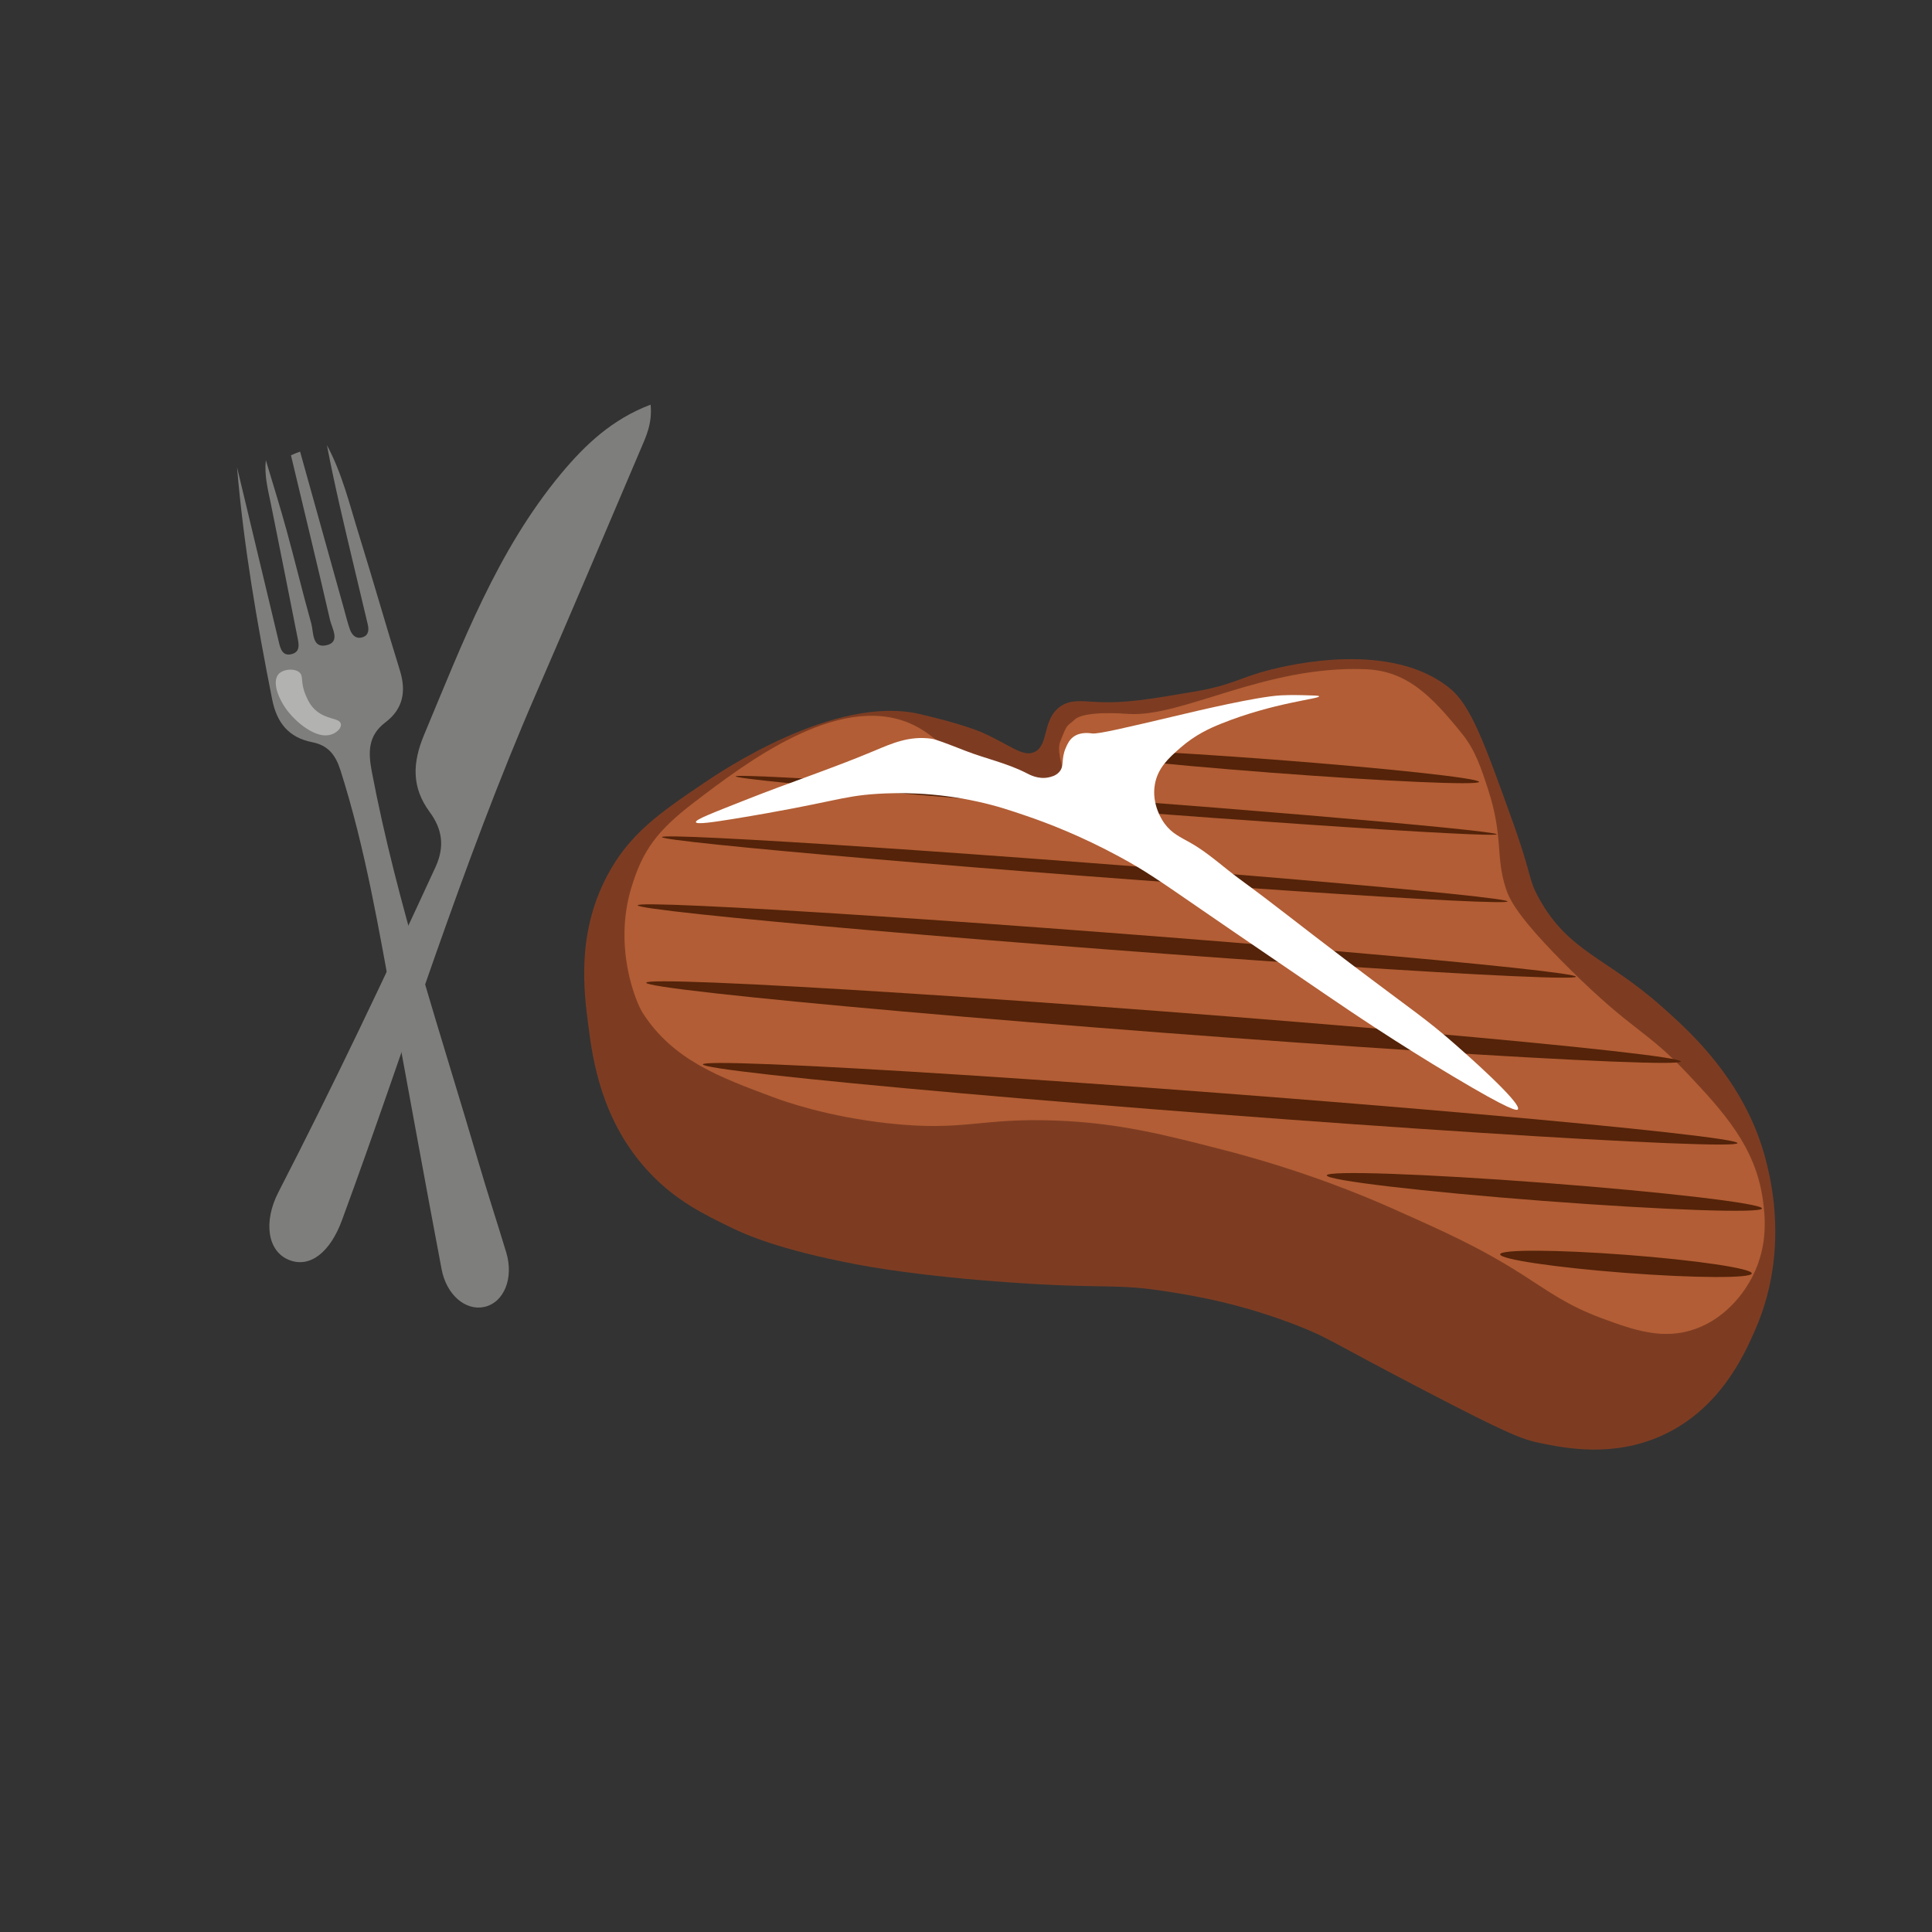 <?xml version="1.0" encoding="utf-8"?>
<!-- Generator: Adobe Illustrator 22.1.0, SVG Export Plug-In . SVG Version: 6.00 Build 0)  -->
<svg version="1.1" id="Layer_1" xmlns="http://www.w3.org/2000/svg" xmlns:xlink="http://www.w3.org/1999/xlink" x="0px" y="0px"
	 viewBox="0 0 2160 2160" style="enable-background:new 0 0 2160 2160;" xml:space="preserve">
<rect x="0" y="0" width="2160" height="2160" fill="#333333" stroke="none"/>
<style type="text/css">
	.st0{fill:#7D3C22;}
	.st1{fill:#B25D35;}
	.st2{fill:#542309;}
	.st3{fill:#FFFFFF;}
	.st4{fill:#7E7F7C;}
	.st5{opacity:0.4;fill:#FFFFFF;}
</style>
<g>
	<g>
		<path class="st0" d="M1156.6,840.7c-13.1,6.2-26.7-7.6-59.1-22c0,0-20.4-9.1-69.3-20.4c-95.3-22-223.4,65-241.8,77.5
			C738,908.6,703,932.4,678.1,980.4c-33.6,64.8-25.3,128.4-20.2,167.3c4.6,35.3,13.9,106.2,68.9,164c29.5,31.1,60.5,46.1,91.2,61
			c14.6,7.1,52.3,24.3,138.6,40.7c15.1,2.9,72,13.4,174.1,20.5c107.8,7.5,114,0.5,175.8,10.3c28.5,4.5,82.5,13.4,147,39
			c32.3,12.8,33.7,16.5,138.5,71.1c95.4,49.7,110.4,55.1,130.1,59.1c27.5,5.6,80.4,16.4,135.2-8.1c66-29.5,93.2-91.6,104.9-118.2
			c45.9-104.6,8.8-203.9,1.9-221.4c-27.9-70.8-78.6-115.8-106.3-140.4c-62.2-55.3-103.4-60.6-136.8-120.2c-13.1-23.4-7-23-30.3-87.9
			c-30.6-85.3-46-127.9-69.1-147.1c-66.3-54.9-181.6-26.2-201.1-21.4c-33.9,8.5-42.2,17.2-84.5,24.4c-52.3,8.9-78.4,13.3-109.9,11.7
			c-17.4-0.9-29.3-2.9-40.6,5C1164.8,804.4,1173.1,832.9,1156.6,840.7z"/>
		<path class="st1" d="M1016.6,808.4C936.2,774.8,833.8,853,776.1,897c-41.6,31.7-57.8,54-70.3,95.6
			c-20.2,66.9,5.2,128.2,12.9,140.1c33.8,52.3,85.1,71.4,146.1,94.1c12.1,4.5,59.6,21.6,129.4,29.2c84.3,9.1,101.8-6.5,186.6-3.2
			c70.2,2.7,121.3,15.9,186.6,32.7c93.2,24,161.9,53.4,188.2,65.1c61.5,27.4,99.1,44.2,147.8,75.3c27.8,17.8,49.2,33.8,87.4,47.9
			c36,13.3,68.3,24.7,104.2,12.1c38.8-13.7,58.3-47.1,63.9-58c18.6-35.7,14.3-70.1,11.9-87.1c-8.3-58.7-43.7-97.5-83.9-140.2
			c-47.1-50.1-59.9-46.1-131-116.3c-60.6-59.9-68.6-79.8-72.2-90.6c-12.1-36.8-2.5-57.1-20-111.1c-7.5-23.1-14.2-43.6-28.5-61.5
			c-36.3-45.3-63.4-71.1-108.7-72.9c-112-4.4-204.2,53.7-264.4,50c-6.1-0.4-49.8-3.9-60.8,6.5c-8.4,7.9-7.7,3-15.9,24.3
			c-7,18,16.4,57.4,7.7,63.3c-16.2,11.1-42.6-0.8-67.2-13.7C1054.1,841,1046.6,821,1016.6,808.4z"/>
		
			<ellipse transform="matrix(7.589880e-02 -0.997 0.997 7.589880e-02 271.195 3118.331)" class="st2" cx="1818" cy="1412.9" rx="10.1" ry="141.1"/>
		
			<ellipse transform="matrix(7.589880e-02 -0.997 0.997 7.589880e-02 267.165 2953.072)" class="st2" cx="1726.8" cy="1332.4" rx="10.1" ry="244"/>
		
			<ellipse transform="matrix(7.589880e-02 -0.997 0.997 7.589880e-02 30.521 2500.574)" class="st2" cx="1364.3" cy="1233.8" rx="11.9" ry="580.1"/>
		
			<ellipse transform="matrix(7.589880e-02 -0.997 0.997 7.589880e-02 63.021 2353.1)" class="st2" cx="1301" cy="1142.5" rx="11.9" ry="580.1"/>
		
			<ellipse transform="matrix(7.589880e-02 -0.997 0.997 7.589880e-02 94.782 2206.104)" class="st2" cx="1237.6" cy="1051.9" rx="9.4" ry="526.1"/>
		
			<ellipse transform="matrix(7.589880e-02 -0.997 0.997 7.589880e-02 151.934 2107.361)" class="st2" cx="1212.9" cy="971.7" rx="7.5" ry="474.1"/>
		
			<ellipse transform="matrix(7.589880e-02 -0.997 0.997 7.589880e-02 255.719 2076.296)" class="st2" cx="1248" cy="900.2" rx="6" ry="426.7"/>
		
			<ellipse transform="matrix(7.589880e-02 -0.997 0.997 7.589880e-02 460.54 2209.568)" class="st2" cx="1422.3" cy="856.3" rx="7.4" ry="232.1"/>
		<path class="st3" d="M778,919.2c-0.8-3,19.3-10.5,57.9-25.8c47-18.6,95-34.4,141.6-54c19.9-8.4,39.3-17,64-13.5
			c4.9,0.7,16,5,38.1,13.6c22.4,8.7,46.3,13.7,67.7,24.7c4,2.1,13.6,7.2,24.6,5c2.9-0.6,8.4-1.7,12.3-6.1c6.2-6.9,1.6-13.8,7.4-27.1
			c1.7-3.9,3.8-8.8,8.6-12.3c8-5.8,18.3-4,20.9-3.7c6.5,0.9,37.1-6.3,98.5-20.8c17.6-4.2,85.7-20.4,112.5-21.8
			c3.1-0.2,12.6-0.5,24.2-0.2c12.2,0.3,18.4,0.4,18.5,1.3c0.4,2.9-50.9,7-109.6,30.6c-12.5,5-28.9,12.4-45.6,27
			c-12.6,11.1-25,22-28.4,40.6c-4.2,23.3,9.1,41.8,11,44.3c7.9,10.7,16.9,14.6,28.3,21c20,11.2,36.9,27.2,55.3,40.7
			c40.6,29.7,61.5,47.1,123,93.7c72.9,55.2,84.4,61.7,118.1,91.2c8,7,75.2,65.9,70.1,72.7c-1.2,1.6-7.8,1.7-72.6-37
			c-63.3-37.8-111.3-70.3-143.9-92.5c-88.6-60.3-135.3-92.5-135.3-92.5c-49.7-34.2-65.2-45.1-93.5-60.4
			c-43-23.3-80.1-37.6-105.2-46.1c-15.9-5.4-31.9-10.9-53.5-15.6c-48.3-10.7-89.2-10.1-112-8.7c-41.7,2.6-48.4,9.6-161.3,28.1
			C797.9,919.1,778.8,922,778,919.2z"/>
	</g>
	<path class="st4" d="M727.4,452.4c2,21.1-5.1,35.7-11.3,50.2c-38.6,90.8-77.2,181.7-116.5,272.2C516,967.1,454.7,1167.6,382.4,1364
		c-13.3,36.3-35.9,53.9-59.1,44.7c-24.2-9.5-29.2-42.5-12-75.9c61.6-119.6,119.3-241.2,175.6-363.4c10.7-23.3,7.3-42.8-6.4-61.4
		c-20.7-28-19.3-55.5-6.3-86.6c42.7-101.9,81.5-205.8,153.4-292.2C654.4,497.1,684.4,468.7,727.4,452.4z"/>
	<g>
		<path class="st4" d="M335.5,504.9c16.4,58.9,32.8,117.8,49.3,176.7c2,7.3,3.8,14.6,6.3,21.8c2.4,6.9,7.3,11.7,15,8.8
			c6.3-2.4,6.4-8.5,5-14.4c-5-21.1-10.1-42.3-15.1-63.4c-10.8-45.4-21.7-90.8-30.5-136.7c17.1,31.7,25.3,66.3,35.8,100.1
			c15.7,50.5,30.1,101.3,45.8,151.8c7.3,23.4,3.5,43.1-16.2,58c-19.8,15-19.3,33.7-15.1,55.7c28.4,148.8,77,292,119.4,436.9
			c9.8,33.5,20.7,66.7,30.8,100.1c8.7,28.9-2.7,56.2-24.7,60.9c-20.8,4.4-42.1-13.3-47.6-42.3c-18.3-96.5-35.7-193.1-53.5-289.6
			c-16.6-90-31.6-180.4-59.5-268c-5.5-17.3-13.8-28-31.6-31.5c-26.2-5.2-39.5-21.4-44.8-47.8c-17-85.8-31.9-172-39.3-259.7
			c12.5,52.4,25,104.7,37.6,157.1c3.1,12.9,6.1,25.7,9.2,38.6c1.8,7.6,4.2,15.9,14.3,13.3c9.9-2.6,8-11.1,6.5-18.7
			c-9.9-50-19.8-100-29.9-150c-3.2-15.6-7.3-31-5.5-48.2c7.8,26.2,16,52.2,23.2,78.5c9.5,34.6,17.9,69.5,27.6,104.1
			c2.7,9.8,0.7,27.7,16.5,24.5c16.7-3.4,6.7-18.8,4.5-28.3c-14.1-61.5-29.1-122.8-43.7-184.2C328.4,507.5,332,506.2,335.5,504.9z"/>
		<path class="st5" d="M366.9,822c-15.6,2.2-35.3-14.3-44.9-26.5c-10.6-13.5-19.5-35.1-9-43.3c5.3-4.1,15.7-4.9,21.1-1
			c5.9,4.3,1.3,11,7.6,25.8c2.3,5.4,5.1,11.9,11.7,17.5c11.8,10,24.6,8.1,27.3,13.8C383.1,813.2,376.1,820.7,366.9,822z"/>
	</g>
</g>
</svg>
